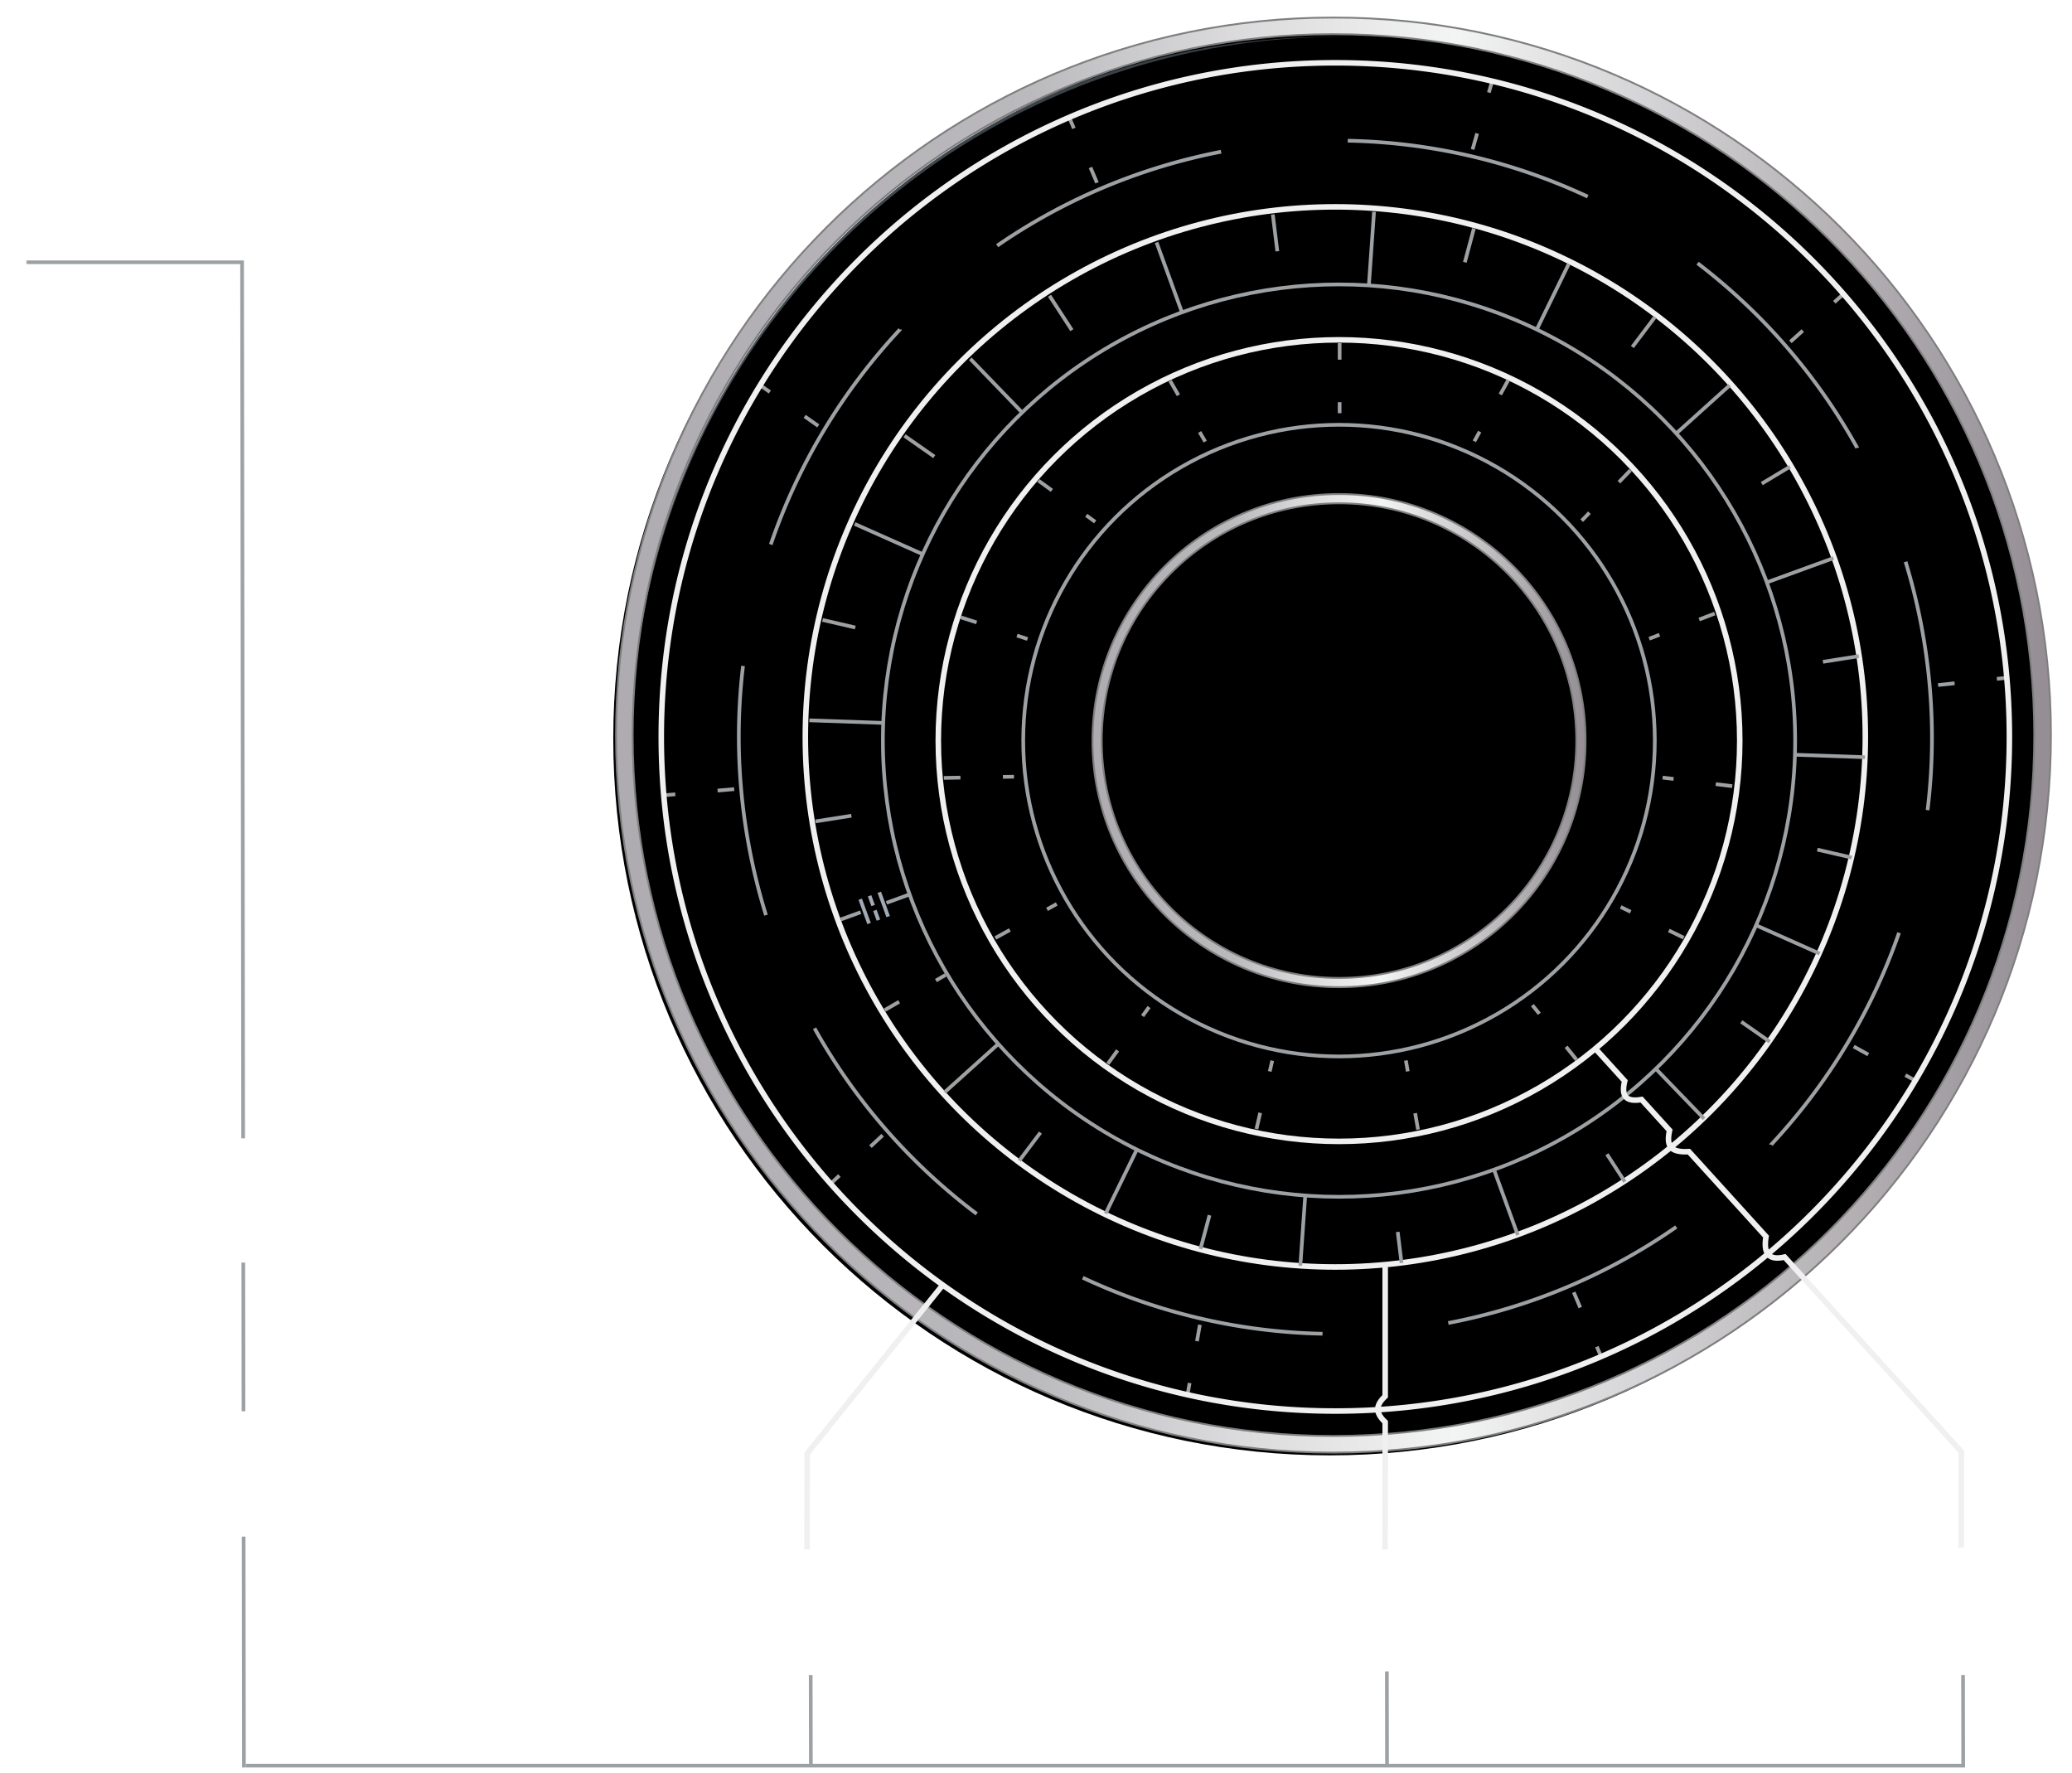 <svg width="561" height="480" xmlns="http://www.w3.org/2000/svg" xmlns:xlink="http://www.w3.org/1999/xlink"><defs><filter x="-1.3%" y="-1.3%" width="102.6%" height="102.6%" filterUnits="objectBoundingBox" id="c"><feGaussianBlur stdDeviation="4.5" in="SourceAlpha" result="shadowBlurInner1"/><feOffset dy="1" in="shadowBlurInner1" result="shadowOffsetInner1"/><feComposite in="shadowOffsetInner1" in2="SourceAlpha" operator="arithmetic" k2="-1" k3="1" result="shadowInnerInner1"/><feColorMatrix values="0 0 0 0 0 0 0 0 0 0 0 0 0 0 0 0 0 0 0.302 0" in="shadowInnerInner1"/></filter><filter x="-2.8%" y="-2.3%" width="105.2%" height="105.2%" filterUnits="objectBoundingBox" id="d"><feMorphology radius=".5" operator="dilate" in="SourceAlpha" result="shadowSpreadOuter1"/><feOffset dx="-1" dy="1" in="shadowSpreadOuter1" result="shadowOffsetOuter1"/><feGaussianBlur stdDeviation="3" in="shadowOffsetOuter1" result="shadowBlurOuter1"/><feComposite in="shadowBlurOuter1" in2="SourceAlpha" operator="out" result="shadowBlurOuter1"/><feColorMatrix values="0 0 0 0 0 0 0 0 0 0 0 0 0 0 0 0 0 0 0.231 0" in="shadowBlurOuter1"/></filter><filter x="-3.8%" y="-3.8%" width="107.6%" height="107.6%" filterUnits="objectBoundingBox" id="h"><feGaussianBlur stdDeviation="4.5" in="SourceAlpha" result="shadowBlurInner1"/><feOffset dy="1" in="shadowBlurInner1" result="shadowOffsetInner1"/><feComposite in="shadowOffsetInner1" in2="SourceAlpha" operator="arithmetic" k2="-1" k3="1" result="shadowInnerInner1"/><feColorMatrix values="0 0 0 0 0 0 0 0 0 0 0 0 0 0 0 0 0 0 0.302 0" in="shadowInnerInner1"/></filter><filter x="-8.3%" y="-6.8%" width="115%" height="115%" filterUnits="objectBoundingBox" id="i"><feMorphology radius=".5" operator="dilate" in="SourceAlpha" result="shadowSpreadOuter1"/><feOffset dx="-1" dy="1" in="shadowSpreadOuter1" result="shadowOffsetOuter1"/><feGaussianBlur stdDeviation="3" in="shadowOffsetOuter1" result="shadowBlurOuter1"/><feComposite in="shadowBlurOuter1" in2="SourceAlpha" operator="out" result="shadowBlurOuter1"/><feColorMatrix values="0 0 0 0 0 0 0 0 0 0 0 0 0 0 0 0 0 0 0.231 0" in="shadowBlurOuter1"/></filter><linearGradient x1="50.034%" y1="0%" x2="50.034%" y2="100%" id="a"><stop stop-color="#363D43" offset="0%"/><stop stop-color="#61676C" offset="49.557%"/><stop stop-color="#363D43" offset="100%"/></linearGradient><linearGradient x1=".453%" y1="50.403%" x2="99.615%" y2="50.403%" id="f"><stop stop-color="#AFACB1" offset="0%"/><stop stop-color="#BAB9BC" offset="28.499%"/><stop stop-color="#D9D8DA" offset="42.07%"/><stop stop-color="#F3F4F4" offset="58.437%"/><stop stop-color="#958F95" offset="100%"/></linearGradient><circle id="b" cx="366.544" cy="195.5" r="191.5"/><circle id="g" cx="66.5" cy="66.5" r="65.5"/><path d="M365.044 0c-107.143 0-194 86.857-194 194s86.857 194 194 194c107.144 0 194-86.857 194-194s-86.856-194-194-194zm0 4c104.934 0 190 85.066 190 190s-85.066 190-190 190-190-85.066-190-190 85.066-190 190-190z" id="e"/><path d="M66.5 0C29.773 0 0 29.773 0 66.5 0 103.227 29.773 133 66.5 133c36.727 0 66.5-29.773 66.5-66.5C133 29.773 103.227 0 66.5 0zm0 2C102.122 2 131 30.878 131 66.5S102.122 131 66.5 131 2 102.122 2 66.5 30.878 2 66.5 2z" id="j"/></defs><g transform="translate(-4 5)" fill="none" fill-rule="evenodd"><g fill-rule="nonzero"><use fill="url(#a)" xlink:href="#b"/><use fill="#000" filter="url(#c)" xlink:href="#b"/></g><g fill-rule="nonzero"><use fill="#000" filter="url(#d)" xlink:href="#e"/><path stroke="#7F7F7F" stroke-width=".5" d="M365.044-.25c53.641 0 102.204 21.742 137.356 56.895 35.152 35.152 56.894 83.714 56.894 137.355 0 53.64-21.742 102.203-56.894 137.355-35.152 35.153-83.715 56.895-137.356 56.895-53.64 0-102.203-21.742-137.355-56.895-35.152-35.152-56.895-83.714-56.895-137.355 0-53.64 21.743-102.203 56.895-137.355C262.84 21.492 311.404-.25 365.044-.25zm0 4.5c-52.398 0-99.835 21.238-134.173 55.576-34.338 34.338-55.577 81.776-55.577 134.174 0 52.398 21.239 99.836 55.577 134.174 34.338 34.338 81.775 55.576 134.173 55.576 52.398 0 99.836-21.238 134.174-55.576 34.338-34.338 55.576-81.776 55.576-134.174 0-52.398-21.238-99.836-55.576-134.174C464.88 25.488 417.442 4.25 365.044 4.25z" fill="url(#f)" fill-rule="evenodd"/></g><circle stroke="#9EA1A4" cx="366.544" cy="195.5" r="123.5"/><circle stroke="#9EA1A4" cx="366.544" cy="195.5" r="85.5"/><circle stroke="#F0F0F0" stroke-width="1.5" cx="365.544" cy="194.5" r="143.5"/><g fill-rule="nonzero"><g transform="translate(300.044 129)"><use fill="url(#a)" xlink:href="#g"/><use fill="#000" filter="url(#h)" xlink:href="#g"/></g><g transform="translate(300.044 129)"><use fill="#000" filter="url(#i)" xlink:href="#j"/><path stroke="#7F7F7F" stroke-width=".5" d="M66.5-.25c18.433 0 35.12 7.471 47.2 19.55 12.079 12.08 19.55 28.767 19.55 47.2 0 18.433-7.471 35.12-19.55 47.2-12.08 12.079-28.767 19.55-47.2 19.55-18.433 0-35.12-7.471-47.2-19.55C7.222 101.62-.25 84.932-.25 66.5c0-18.433 7.471-35.12 19.55-47.2C31.38 7.222 48.068-.25 66.5-.25zm0 2.5c-17.742 0-33.805 7.191-45.432 18.818C9.441 32.695 2.25 48.758 2.25 66.5s7.191 33.805 18.818 45.432c11.627 11.627 27.69 18.818 45.432 18.818s33.805-7.191 45.432-18.818c11.627-11.627 18.818-27.69 18.818-45.432s-7.191-33.805-18.818-45.432C100.305 9.441 84.242 2.25 66.5 2.25z" fill="url(#f)" fill-rule="evenodd"/></g></g><path d="M69.044 356l-18.543-.028m-33.44-.051l-8.017-.013.5-121.908" stroke="#FFF" opacity=".5" stroke-linecap="square"/><path d="M11.044 66h58.498l.293 237.177m.041 33.635l.05 40.252m.041 33.925l.077 62.511" stroke="#9EA1A4"/><path fill="#FFF" opacity=".5" d="M5.337 61v10.142l5.98-4.288-.028-1.586zM4.266 233.771h10.142l-5.07-7.071z"/><g fill="#A1A9B4" fill-rule="nonzero"><path d="M238.831 245.191l-2.394-6.577.94-.343 2.394 6.578zM244 243.31l-2.394-6.578.94-.342 2.393 6.578zM241.369 244.268l-.958-2.631.94-.342.957 2.63zM239.932 240.321l-.958-2.63.94-.343.958 2.631z"/></g><path stroke="#9EA1A4" d="M379.544 473l-.044-25.5"/><path d="M379 414.5l.044-24V380c-1.333-1.25-2-2.416-2-3.5s.667-2.25 2-3.5v-35" stroke="#F0F0F0" stroke-width="1.5"/><path stroke="#9EA1A4" d="M223.544 473l-.044-24.5"/><path stroke="#F0F0F0" stroke-width="1.5" d="M222.5 414.5l.044-26 37-46"/><g stroke="#9EA1A4"><path d="M247.448 266.199l-3.897 2.25M260.005 258.949l-2.598 1.5"/></g><circle stroke="#F0F0F0" stroke-width="1.5" cx="366.544" cy="195.5" r="108.5"/><path stroke="#9EA1A4" d="M535.544 473l-.044-24.5"/><path d="M535 414l.044-26-47.857-52.692c-2.096.494-3.557.286-4.383-.623-.826-.91-1.042-2.549-.65-4.917l-20.878-22.988c-2.42.137-4.024-.228-4.812-1.096-.788-.868-.93-2.424-.423-4.668l-7.582-8.347c-2.093.359-3.505.136-4.236-.669-.731-.805-.84-2.256-.326-4.354L436.044 279" stroke="#F0F0F0" stroke-width="1.5"/><path stroke="#9EA1A4" d="M70.544 473h465.5"/><g stroke="#9EA1A4"><path d="M348.617 53.066l1.223 9.96m32.598 265.487l1.034 8.421M376.02 52.348l-1.41 20.157m-17.236 246.483l-1.305 18.664M403.056 56.873l-2.45 9.143m-69.123 257.968l-2.45 9.143M428.731 66.472l-8.575 17.582M311.64 306.546l-8.283 16.982M452.104 80.795l-6.138 8.146M285.702 301.618l-5.717 7.587M472.314 99.314l-14.437 13M274.212 277.686l-14.437 13M488.62 121.35l-7.62 4.577M500.42 146.091l-17.844 6.495m-232.46 84.609l-6.102 2.22m-6.985 2.543l-5.36 1.95M507.284 172.63l-9.713 1.538m-263.053 41.664l-9.713 1.538M508.957 199.99l-18.907-.66m-247.013-8.626l-19.905-.695M505.38 227.168l-9.338-2.156m-260.47-60.134l-8.863-2.046M496.681 253.163l-17.149-7.635M253.994 145.112l-18.587-8.275M483.183 277.021l-7.72-5.405M256.961 118.619l-8.055-5.64M465.38 297.866l-12.872-13.33M280.563 106.481l-13.855-14.348M443.928 314.93l-4.843-7.457M294.214 84.39l-6.053-9.32M414.953 329.376l-6.334-17.403M324.01 79.513l-6.874-18.889"/></g><g stroke="#9EA1A4"><path d="M366.71 92.377v-4.5M366.71 106.877v-3M410.205 101.795l2.181-3.936M403.175 114.477l1.454-2.624M442.333 125.53l3.126-3.236M432.26 135.961l2.084-2.158M464.06 162.718l4.2-1.613M450.523 167.914l2.8-1.075M468.546 207.28l4.467.549M454.154 205.513l2.978.366M455.83 246.894l4.045 1.973M442.798 240.537l2.696 1.316M428.014 278.388l2.832 3.497M418.889 267.12l1.888 2.33M387.158 296.377l.782 4.432M384.64 282.097l.521 2.955"/><g><path d="M345.203 296.268l-1.013 4.385M348.464 282.14l-.675 2.923"/></g><g><path d="M306.589 279.366l-2.645 3.64M315.112 267.635l-1.764 2.428"/></g><g><path d="M277.425 246.753l-3.935 2.182M290.107 239.723l-2.623 1.455"/></g><g><path d="M264.045 205.52l-4.5.078M278.543 205.267l-3 .052"/></g><g><path d="M268.421 163.51l-4.28-1.391M282.211 167.99l-2.853-.927"/></g><g><path d="M288.796 127.752l-3.64-2.645M300.527 136.275l-2.427-1.763"/></g><g><path d="M323.062 101.996l-2.25-3.897M330.312 114.553l-1.5-2.598"/></g></g><g stroke="#9EA1A4"><path d="M299.248 40.339l1.759 4.142M293.583 26.992l1.172 2.761"/></g><g stroke="#9EA1A4"><path d="M221.864 107.721l3.686 2.582M209.986 99.405l2.457 1.72"/></g><g stroke="#9EA1A4"><path d="M533.214 179.981l-4.476.47M547.634 178.465l-2.983.314"/></g><g stroke="#9EA1A4"><path d="M492.1 84.516l-3.344 3.01M502.875 74.813l-2.23 2.008"/></g><g stroke="#9EA1A4"><path d="M403.941 31.119l-1.24 4.326M407.938 17.18l-.827 2.884"/></g><g stroke="#9EA1A4"><path d="M509.838 280.494l-3.936-2.181M522.52 287.524l-2.624-1.454"/></g><g stroke="#9EA1A4"><path d="M431.86 348.988l-1.758-4.142M437.526 362.335l-1.172-2.761"/></g><g stroke="#9EA1A4"><path d="M328.089 358.081l.78-4.431M325.57 372.361l.522-2.954"/></g><g stroke="#9EA1A4"><path d="M239.68 305.405l3.29-3.07M229.075 315.294l2.194-2.046"/></g><g stroke="#9EA1A4"><path d="M198.296 209.026l4.483-.392M183.851 210.29l2.989-.261"/></g><path d="M334.617 36.075c-22.4 4.358-42.873 13.2-60.628 25.436m-26.327 22.692a162.463 162.463 0 00-20.416 27.003 161.922 161.922 0 00-14.557 31.2m-7.511 32.88a161.01 161.01 0 00-.545 32.948 163.827 163.827 0 006.757 34.516m13.152 30.637c11.073 19.81 26.121 36.855 43.908 50.238m28.718 17.28c19.97 9.357 42.003 14.702 64.908 15.17m34.05-2.907a161.518 161.518 0 0032.757-9.973 160.337 160.337 0 0028.973-16.036m25.693-22.285a162.47 162.47 0 0020.599-27.358 161.806 161.806 0 0014.025-29.994m7.722-33.21a160.996 160.996 0 00.598-33.354 163.826 163.826 0 00-6.552-33.872m-13.114-30.864a160.847 160.847 0 00-19.239-27.463A162.172 162.172 0 00463.62 66.26m-29.74-18.032c-19.989-9.353-42.044-14.688-64.97-15.136" stroke="#9EA1A4"/><path d="M365.544 377c100.792 0 182.5-81.708 182.5-182.5S466.336 12 365.544 12c-54.013 0-102.547 23.465-135.961 60.757a183.07 183.07 0 00-22.104 30.46c-15.54 26.851-24.435 58.028-24.435 91.283 0 100.792 81.708 182.5 182.5 182.5z" stroke="#F0F0F0" stroke-width="1.5"/></g></svg>